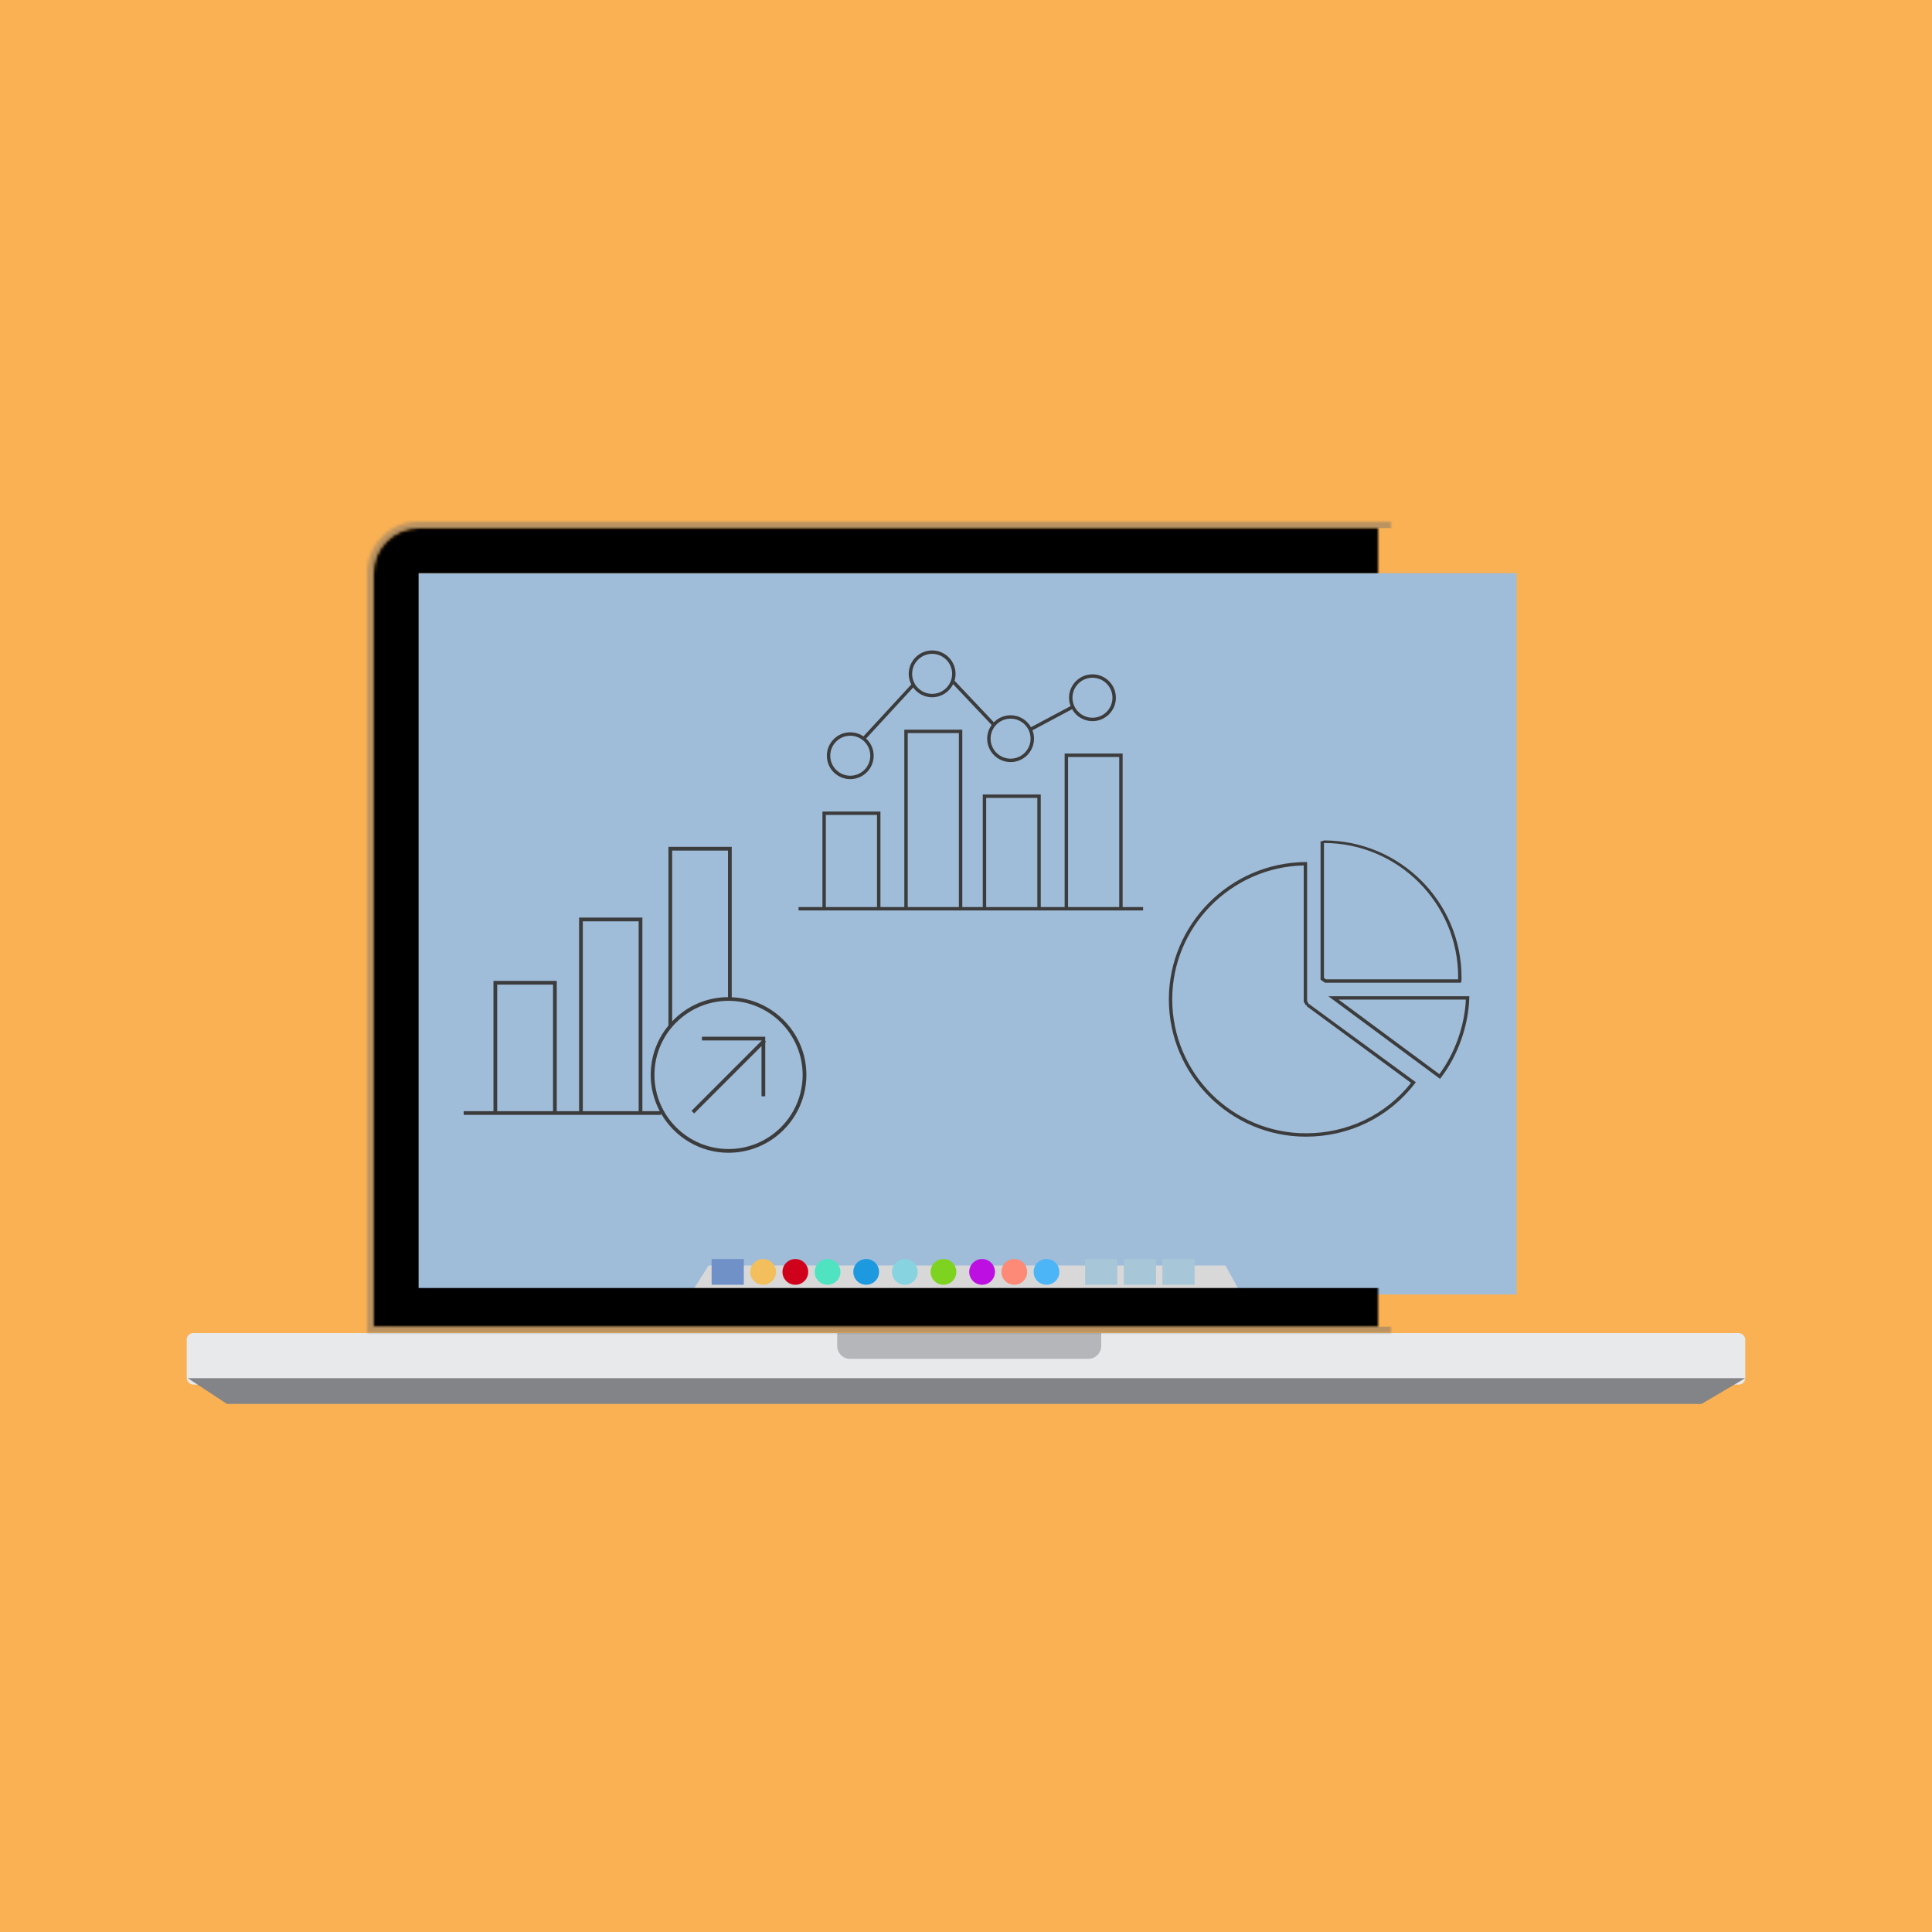 <svg xmlns="http://www.w3.org/2000/svg" width="600" height="600" viewBox="0 0 600 600" xmlns:xlink="http://www.w3.org/1999/xlink">
  <defs>
    <path id="a" d="M58,15.999 C58,8.268 64.267,2 71.997,2 L414.003,2 C421.734,2 428,8.273 428,15.999 L428,252 L58,252 L58,15.999 Z"/>
    <mask id="c" width="370" height="250" x="0" y="0" fill="white">
      <use xlink:href="#a"/>
    </mask>
    <path id="b" d="M56,16.003 C56,7.165 63.158,0 71.995,0 L414.005,0 C422.839,0 430,7.169 430,16.003 L430,252 L56,252 L56,16.003 Z"/>
    <mask id="d" width="374" height="252" x="0" y="0" fill="white">
      <use xlink:href="#b"/>
    </mask>
  </defs>
  <g fill="none" fill-rule="evenodd">
    <rect width="600" height="600" fill="#FAB154"/>
    <g transform="translate(58 162)">
      <rect width="342" height="224" x="71" y="16" fill="#9FBCD9"/>
      <g transform="translate(157 229)">
        <polygon fill="#D8D8D8" points="5.064 2 165.559 2 170 10 0 10"/>
        <rect width="10" height="8" x="6" fill="#7091C8"/>
        <rect width="10" height="8" x="122" fill="#A7C7D8"/>
        <rect width="10" height="8" x="134" fill="#A7C7D8"/>
        <rect width="10" height="8" x="146" fill="#A7C7D8"/>
        <circle cx="22" cy="4" r="4" fill="#F2BF5C"/>
        <circle cx="32" cy="4" r="4" fill="#D0011B"/>
        <circle cx="42" cy="4" r="4" fill="#50E3C2"/>
        <circle cx="54" cy="4" r="4" fill="#1C99DF"/>
        <circle cx="66" cy="4" r="4" fill="#87D3E0"/>
        <circle cx="78" cy="4" r="4" fill="#7ED321"/>
        <circle cx="90" cy="4" r="4" fill="#BD0FE1"/>
        <circle cx="100" cy="4" r="4" fill="#FD8A77"/>
        <circle cx="110" cy="4" r="4" fill="#4BB5F8"/>
      </g>
      <circle cx="240" cy="10" r="2" fill="#5D5D5D"/>
      <use stroke="#000000" stroke-width="28" mask="url(#c)" xlink:href="#a"/>
      <rect width="484" height="16" y="252" fill="#E8E9EA" rx="2"/>
      <polygon fill="#838487" points=".318 266 484 266 470.451 274 12.474 274"/>
      <path fill="#B4B6B9" d="M202,252 L284,252 L284,256 C284,258.209 282.211,260 280.003,260 L205.997,260 C203.789,260 202,258.205 202,256 L202,252 Z"/>
      <use stroke="#707070" stroke-width="4" mask="url(#d)" opacity=".454" xlink:href="#b"/>
      <path fill="#3C3C3C" d="M168.258 194.844C155.567 194.844 145.244 184.52 145.244 171.83 145.244 171.543 145.25 171.257 145.26 170.97 145.392 167.378 146.327 163.963 148.042 160.821 150.485 156.348 154.397 152.763 159.058 150.73 161.965 149.46 165.059 148.817 168.258 148.817 180.948 148.817 191.27 159.141 191.27 171.83 191.27 184.52 180.948 194.844 168.258 194.844L168.258 194.844zM168.089 102.156L168.089 147.669C164.791 147.692 161.597 148.36 158.596 149.669 155.632 150.963 152.965 152.859 150.746 155.191L150.746 102.156 168.089 102.156zM122.998 124.124L140.341 124.124 140.341 183.089 122.998 183.089 122.998 124.124zM96.406 143.779L113.748 143.779 113.748 183.089 96.406 183.089 96.406 143.779zM169.245 147.711L169.245 101 149.59 101 149.59 156.497 149.598 156.497C148.63 157.67 147.76 158.926 147.028 160.267 145.227 163.568 144.243 167.154 144.104 170.927 144.094 171.226 144.088 171.528 144.088 171.83 144.088 175.895 145.107 179.723 146.888 183.089L141.497 183.089 141.497 122.967 121.842 122.967 121.842 183.089 114.905 183.089 114.905 142.623 95.249 142.623 95.249 183.089 86 183.089 86 184.245 95.249 184.245 114.905 184.245 121.842 184.245 141.497 184.245 147.278 184.245 147.278 183.785C151.447 191.069 159.28 196 168.258 196 181.584 196 192.427 185.157 192.427 171.83 192.427 158.837 182.112 148.235 169.245 147.711L169.245 147.711zM179.651 161.247L179.651 161.122 179.651 159.966 159.996 159.966 159.996 161.122 178.495 161.122 178.495 161.24 156.765 182.97 157.582 183.788 178.495 162.875 178.495 178.465 179.651 178.465 179.651 161.719 179.887 161.483 179.651 161.247zM222.842 64.606L222.842 119.695 215.427 119.695 215.427 90.032 197.417 90.032 197.417 119.695 190 119.695 190 120.755 197.417 120.755 215.427 120.755 222.842 120.755 240.851 120.755 247.208 120.755 265.219 120.755 272.635 120.755 290.645 120.755 297 120.755 297 119.695 290.645 119.695 290.645 72.022 272.635 72.022 272.635 119.695 265.219 119.695 265.219 84.735 247.208 84.735 247.208 119.695 240.851 119.695 240.851 64.606 222.842 64.606zM223.902 65.666L239.792 65.666 239.792 119.695 223.902 119.695 223.902 65.666zM273.694 73.082L289.584 73.082 289.584 119.695 273.694 119.695 273.694 73.082zM248.267 85.794L264.158 85.794 264.158 119.695 248.267 119.695 248.267 85.794zM198.476 91.091L214.367 91.091 214.367 119.695 198.476 119.695 198.476 91.091zM206.057 66.485C209.482 66.485 212.268 69.271 212.268 72.696 212.268 76.122 209.482 78.909 206.057 78.909 202.632 78.909 199.846 76.122 199.846 72.696 199.846 69.271 202.632 66.485 206.057 66.485M231.483 41.059C234.908 41.059 237.694 43.846 237.694 47.271 237.694 50.696 234.908 53.483 231.483 53.483 228.058 53.483 225.271 50.696 225.271 47.271 225.271 43.846 228.058 41.059 231.483 41.059M255.849 61.188C259.274 61.188 262.06 63.974 262.06 67.399 262.06 70.824 259.274 73.612 255.849 73.612 252.424 73.612 249.638 70.824 249.638 67.399 249.638 63.974 252.424 61.188 255.849 61.188M281.275 48.475C284.7 48.475 287.486 51.261 287.486 54.687 287.486 58.112 284.7 60.899 281.275 60.899 277.85 60.899 275.064 58.112 275.064 54.687 275.064 51.261 277.85 48.475 281.275 48.475M206.057 79.968C210.066 79.968 213.328 76.706 213.328 72.696 213.328 70.586 212.418 68.688 210.977 67.358L225.587 51.509C226.908 53.342 229.056 54.542 231.483 54.542 234.342 54.542 236.816 52.878 238.002 50.47L249.969 63.14C249.099 64.338 248.578 65.807 248.578 67.399 248.578 71.409 251.84 74.671 255.849 74.671 259.858 74.671 263.12 71.409 263.12 67.399 263.12 66.485 262.943 65.613 262.634 64.806L274.942 58.247C276.191 60.459 278.56 61.958 281.275 61.958 285.284 61.958 288.546 58.696 288.546 54.687 288.546 50.678 285.284 47.416 281.275 47.416 277.266 47.416 274.004 50.678 274.004 54.687 274.004 55.604 274.182 56.478 274.492 57.286L262.184 63.844C260.937 61.63 258.565 60.129 255.849 60.129 253.815 60.129 251.976 60.971 250.655 62.322L238.437 49.388C238.642 48.718 238.753 48.008 238.753 47.271 238.753 43.262 235.492 40 231.483 40 227.474 40 224.212 43.262 224.212 47.271 224.212 48.459 224.504 49.579 225.013 50.572L210.149 66.692C208.983 65.894 207.574 65.426 206.057 65.426 202.048 65.426 198.786 68.688 198.786 72.696 198.786 76.706 202.048 79.968 206.057 79.968M353.165 99.798C376.148 99.811 394.844 118.478 394.844 141.419 394.844 141.61 394.84 141.902 394.835 142.151L353.833 142.151 353.163 141.699 353.165 99.798zM395.337 143.198C395.891 143.198 395.891 143.05 395.891 141.544 395.891 118.016 376.713 99 353.142 99L352.639 99.238 352.117 99.238 352.117 142.255 353.512 143.198 395.337 143.198zM347.567 189.953C324.673 189.953 306.047 171.292 306.047 148.354 306.047 125.81 324.317 107.266 346.884 106.772L346.884 149.076 347.56 150.23 347.93 150.106 347.93 150.294 347.72 150.423 380.208 174.298C372.359 184.255 360.493 189.953 347.567 189.953L347.567 189.953zM347.93 148.835L347.93 105.713 347.402 105.718C324.021 105.936 305 125.062 305 148.354 305 171.869 324.095 191 347.567 191 361.002 191 373.321 184.991 381.366 174.514L381.693 174.089 348.33 149.655 347.93 148.835zM389.006 171.59L357.703 148.431 397.236 148.431C396.865 156.558 393.816 165.136 389.006 171.59L389.006 171.59zM354.528 147.385L389.213 173.045 389.526 172.638C394.752 165.831 398.033 156.592 398.303 147.924L398.319 147.385 354.528 147.385z"/>
    </g>
  </g>
</svg>
